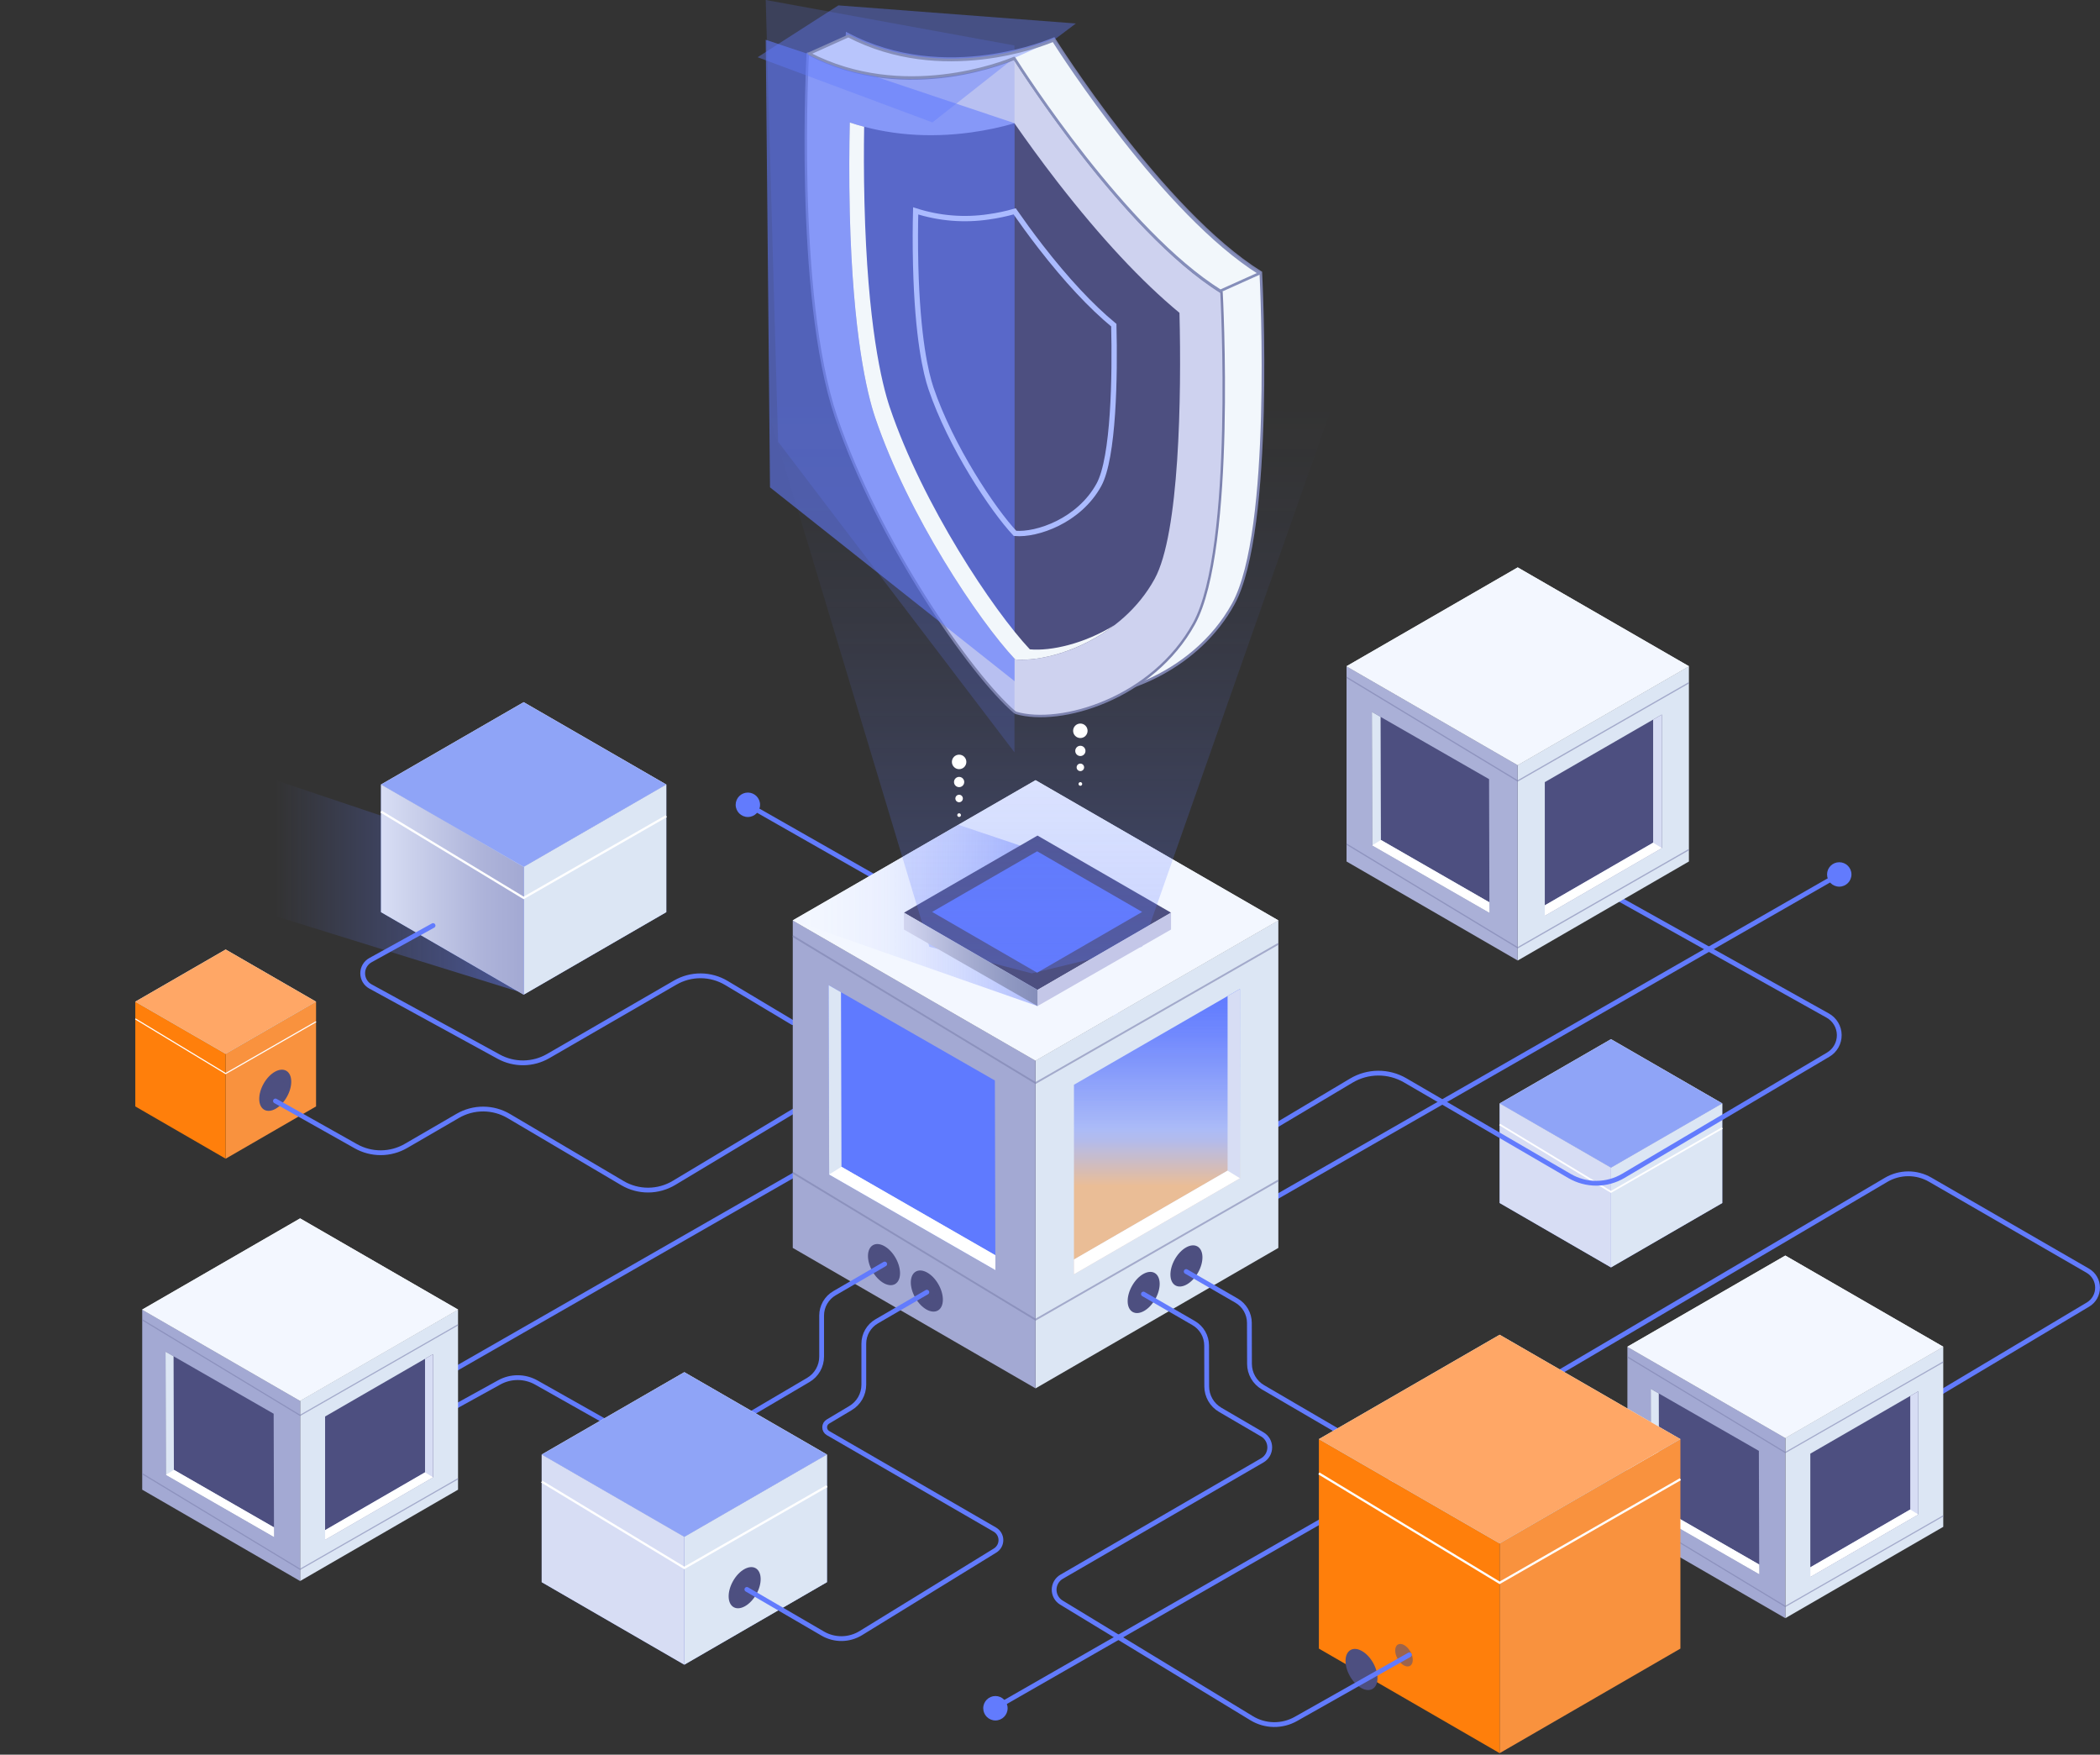 <svg width="237" height="198" viewBox="0 0 237 198" fill="none" xmlns="http://www.w3.org/2000/svg">
<rect x="0" y="0" width="237" height="198" fill="#333333" stroke="none"/>
<g clip-path="url(#clip0_29_1188)">
<path style="mix-blend-mode:multiply" opacity="0.75" d="M59.194 112.109L31.106 103.383L31.023 88.014L75.195 102.852L59.194 112.109Z" fill="url(#paint0_linear_29_1188)"/>
<path style="mix-blend-mode:multiply" opacity="0.75" d="M114.686 156.766L62.014 140.407L61.861 111.584L144.693 139.409L114.686 156.766Z" fill="url(#paint1_linear_29_1188)"/>
<path style="mix-blend-mode:multiply" opacity="0.75" d="M171.03 107.296L137.794 96.974L137.699 78.789L189.964 96.347L171.03 107.296Z" fill="url(#paint2_linear_29_1188)"/>
<path d="M75.196 102.929L59.1 112.24V97.819L75.196 88.525V102.929Z" fill="#8FA4F7"/>
<g style="mix-blend-mode:multiply">
<path d="M75.196 102.929L59.1 112.24V97.819L75.196 88.525V102.929Z" fill="#DCE6F4"/>
</g>
<path d="M43.002 102.929L59.099 112.24V97.819L43.002 88.525V102.929Z" fill="#8FA4F7"/>
<path style="mix-blend-mode:multiply" d="M43.002 102.929L59.099 112.24V97.819L43.002 88.525V102.929Z" fill="url(#paint3_linear_29_1188)"/>
<path d="M75.195 88.526L59.099 79.234L43.002 88.526L59.099 97.819L75.195 88.526Z" fill="#F3F7FF"/>
<path d="M75.195 88.526L59.099 79.234L43.002 88.526L59.099 97.819L75.195 88.526Z" fill="#8FA4F7"/>
<path d="M43.002 91.58L59.099 101.323L75.195 92.095" stroke="white" stroke-width="0.252" stroke-miterlimit="10"/>
<path style="mix-blend-mode:multiply" opacity="0.75" d="M181.886 142.912L159.968 136.105L159.906 124.111L194.372 135.69L181.886 142.912Z" fill="url(#paint4_linear_29_1188)"/>
<path d="M194.37 135.751L181.811 143.016V131.761L194.37 124.512V135.751Z" fill="#8FA4F7"/>
<g style="mix-blend-mode:multiply">
<path d="M194.37 135.751L181.811 143.016V131.761L194.37 124.512V135.751Z" fill="#DCE6F4"/>
</g>
<path d="M169.25 135.751L181.812 143.016V131.761L169.25 124.512V135.751Z" fill="#8FA4F7"/>
<path style="mix-blend-mode:multiply" d="M169.25 135.751L181.812 143.016V131.761L169.25 124.512V135.751Z" fill="url(#paint5_linear_29_1188)"/>
<path d="M194.372 124.511L181.812 117.262L169.25 124.511L181.812 131.761L194.372 124.511Z" fill="#F3F7FF"/>
<path d="M194.372 124.511L181.812 117.262L169.25 124.511L181.812 131.761L194.372 124.511Z" fill="#8FA4F7"/>
<path d="M169.25 126.895L181.812 134.496L194.372 127.295" stroke="white" stroke-width="0.198" stroke-miterlimit="10"/>
<path style="mix-blend-mode:multiply" opacity="0.75" d="M33.331 178.179L0.095 167.858L0 149.672L52.264 167.229L33.331 178.179Z" fill="url(#paint6_linear_29_1188)"/>
<path style="mix-blend-mode:multiply" opacity="0.75" d="M200.52 182.605L167.285 172.282L167.189 154.096L219.454 171.653L200.52 182.605Z" fill="url(#paint7_linear_29_1188)"/>
<path d="M142.68 135.86L207.574 98.676" stroke="#627BFD" stroke-width="0.541" stroke-linecap="round" stroke-linejoin="round"/>
<path d="M141.138 123.115L84.4 90.812" stroke="#627BFD" stroke-width="0.541" stroke-linecap="round" stroke-linejoin="round"/>
<path d="M39.617 161.233L104.511 124.047" stroke="#627BFD" stroke-width="0.541" stroke-linecap="round" stroke-linejoin="round"/>
<path d="M112.248 192.76L177.142 155.576" stroke="#627BFD" stroke-width="0.541" stroke-linecap="round" stroke-linejoin="round"/>
<path style="mix-blend-mode:multiply" opacity="0.75" d="M25.341 130.836L7.34 125.245L7.287 115.395L35.597 124.904L25.341 130.836Z" fill="url(#paint8_linear_29_1188)"/>
<path d="M35.669 124.851L25.469 130.75V118.919L35.669 113.031V124.851Z" fill="#F9923E"/>
<path d="M15.27 124.851L25.468 130.75V118.919L15.27 113.031V124.851Z" fill="#FF7F0B"/>
<path d="M35.668 113.032L25.468 107.145L15.27 113.032L25.468 118.92L35.668 113.032Z" fill="#F3F7FF"/>
<path d="M35.668 113.032L25.468 107.145L15.27 113.032L25.468 118.92L35.668 113.032Z" fill="#FFA766"/>
<path d="M15.27 114.969L25.468 121.142L35.668 115.295" stroke="white" stroke-width="0.124" stroke-miterlimit="10"/>
<path d="M32.378 123.772C33.063 122.556 33.029 121.238 32.303 120.828C31.577 120.418 30.433 121.07 29.749 122.286C29.065 123.501 29.098 124.819 29.824 125.229C30.55 125.64 31.694 124.987 32.378 123.772Z" fill="#4D4F80"/>
<g style="mix-blend-mode:multiply" opacity="0.55">
<path d="M31.785 123.436C32.16 122.769 32.141 122.047 31.743 121.821C31.344 121.596 30.717 121.954 30.341 122.62C29.966 123.286 29.985 124.009 30.384 124.234C30.782 124.459 31.41 124.102 31.785 123.436Z" fill="#4D4F80"/>
</g>
<path d="M31.086 124.237L40.164 129.344C41.029 129.83 42.005 130.083 42.998 130.076C43.99 130.07 44.963 129.804 45.821 129.306L51.66 125.917C52.536 125.408 53.53 125.142 54.542 125.146C55.554 125.149 56.547 125.422 57.419 125.936L70.239 133.501C71.123 134.023 72.13 134.296 73.156 134.292C74.182 134.288 75.187 134.008 76.067 133.48L93.331 123.119" stroke="#627BFD" stroke-width="0.541" stroke-linecap="round" stroke-linejoin="round"/>
<path d="M48.874 104.441L41.82 108.338C41.551 108.484 41.327 108.699 41.17 108.961C41.014 109.224 40.932 109.524 40.932 109.829C40.932 110.135 41.014 110.435 41.17 110.698C41.327 110.96 41.551 111.175 41.82 111.32L56.28 119.233C57.139 119.703 58.105 119.944 59.083 119.933C60.062 119.921 61.022 119.658 61.87 119.167L76.201 110.878C77.081 110.369 78.08 110.105 79.096 110.112C80.111 110.12 81.107 110.399 81.979 110.92L89.461 115.393" stroke="#627BFD" stroke-width="0.541" stroke-linecap="round" stroke-linejoin="round"/>
<path d="M136.602 131.409L152.504 121.938C153.422 121.391 154.47 121.1 155.538 121.095C156.607 121.089 157.657 121.369 158.582 121.906L177.143 132.707C178.065 133.243 179.113 133.524 180.178 133.52C181.244 133.515 182.289 133.227 183.207 132.684L206.328 119.007C206.713 118.779 207.03 118.454 207.249 118.064C207.468 117.675 207.58 117.234 207.574 116.787C207.569 116.34 207.446 115.902 207.217 115.518C206.989 115.134 206.663 114.817 206.274 114.599L178.738 99.217" stroke="#627BFD" stroke-width="0.541" stroke-linecap="round" stroke-linejoin="round"/>
<path d="M144.27 140.817L116.869 156.666V119.674L144.27 103.855V140.817Z" fill="#DCE6F4"/>
<path d="M139.936 132.955L121.203 143.788V122.406L139.936 111.592V132.955Z" fill="url(#paint9_linear_29_1188)"/>
<path d="M138.543 112.397V132.097L121.203 142.128V143.788L139.936 132.955V111.592L138.543 112.397Z" fill="url(#paint10_linear_29_1188)"/>
<path d="M89.469 140.817L116.869 156.666V119.674L89.469 103.855V140.817Z" fill="url(#paint11_linear_29_1188)"/>
<path d="M144.27 103.856L116.869 88.039L89.469 103.856L116.869 119.674L144.27 103.856Z" fill="#F3F7FF"/>
<path d="M144.27 103.856L116.869 88.039L89.469 103.856L116.869 119.674L144.27 103.856Z" fill="#F3F7FF"/>
<path opacity="0.6" d="M89.469 105.627L116.869 122.21L144.27 106.502" stroke="#7D83AF" stroke-width="0.202" stroke-miterlimit="10"/>
<path opacity="0.6" d="M89.469 132.328L116.869 148.914L144.27 133.205" stroke="#7D83AF" stroke-width="0.202" stroke-miterlimit="10"/>
<path d="M138.543 132.098L139.936 132.955L121.203 143.789V142.128L138.543 132.098Z" fill="white"/>
<path d="M93.575 132.526L112.337 143.308L112.278 121.923L93.516 111.162L93.575 132.526Z" fill="url(#paint12_linear_29_1188)"/>
<path d="M94.911 111.963L94.966 131.664L112.333 141.645L112.337 143.308L93.575 132.526L93.516 111.162L94.911 111.963Z" fill="#DCE6F4"/>
<path d="M94.967 131.664L93.576 132.526L112.339 143.308L112.334 141.646L94.967 131.664Z" fill="white"/>
<path d="M190.606 97.212L171.285 108.387V86.333L190.606 75.18V97.212Z" fill="#DCE6F4"/>
<path d="M187.549 95.695L174.342 103.335V88.257L187.549 80.633V95.695Z" fill="#4D4F80"/>
<path d="M186.568 81.2V95.092L174.342 102.161V103.335L187.549 95.695V80.633L186.568 81.2Z" fill="url(#paint13_linear_29_1188)"/>
<path d="M151.967 97.212L171.285 108.387V86.333L151.967 75.18V97.212Z" fill="url(#paint14_linear_29_1188)"/>
<path d="M190.606 75.178L171.285 64.027L151.967 75.178L171.285 86.331L190.606 75.178Z" fill="#F3F7FF"/>
<path d="M190.606 75.178L171.285 64.027L151.967 75.178L171.285 86.331L190.606 75.178Z" fill="#F3F7FF"/>
<path opacity="0.6" d="M151.967 76.428L171.285 88.119L190.606 77.044" stroke="#7D83AF" stroke-width="0.142" stroke-miterlimit="10"/>
<path opacity="0.6" d="M151.967 95.252L171.285 106.945L190.606 95.87" stroke="#7D83AF" stroke-width="0.142" stroke-miterlimit="10"/>
<path d="M186.568 95.092L187.549 95.695L174.342 103.335V102.161L186.568 95.092Z" fill="white"/>
<path d="M154.866 95.393L168.094 102.994L168.052 87.919L154.824 80.33L154.866 95.393Z" fill="#4D4F80"/>
<path d="M155.807 80.896L155.845 94.785L168.09 101.823L168.094 102.994L154.866 95.393L154.824 80.33L155.807 80.896Z" fill="#DCE6F4"/>
<path d="M155.844 94.783L154.865 95.391L168.093 102.992L168.089 101.821L155.844 94.783Z" fill="white"/>
<path style="mix-blend-mode:multiply" opacity="0.5" d="M117.089 113.527L89.469 103.855L108.153 93.07L117.049 96.063L117.089 113.527Z" fill="url(#paint15_linear_29_1188)"/>
<g style="mix-blend-mode:multiply">
<path d="M102.018 102.988L117.089 94.287L132.16 102.988L117.089 111.705L102.018 102.988Z" fill="#4D4F80"/>
</g>
<path d="M105.197 102.903L117.049 96.062L128.9 102.903L117.049 109.759L105.197 102.903Z" fill="#627BFD"/>
<path opacity="0.3" d="M104.881 106.833L86.123 44.568L150.076 46.576L128.9 106.833L116.441 109.836L104.881 106.833Z" fill="url(#paint16_linear_29_1188)"/>
<path d="M121.927 85.311C122.245 85.311 122.504 85.052 122.504 84.733C122.504 84.413 122.245 84.154 121.927 84.154C121.608 84.154 121.35 84.413 121.35 84.733C121.35 85.052 121.608 85.311 121.927 85.311Z" fill="white"/>
<path d="M121.925 83.281C122.376 83.281 122.741 82.915 122.741 82.464C122.741 82.013 122.376 81.647 121.925 81.647C121.475 81.647 121.109 82.013 121.109 82.464C121.109 82.915 121.475 83.281 121.925 83.281Z" fill="white"/>
<path d="M121.927 87.013C122.16 87.013 122.35 86.823 122.35 86.59C122.35 86.356 122.16 86.166 121.927 86.166C121.693 86.166 121.504 86.356 121.504 86.59C121.504 86.823 121.693 87.013 121.927 87.013Z" fill="white"/>
<path d="M121.926 88.671C122.04 88.671 122.133 88.578 122.133 88.463C122.133 88.349 122.04 88.256 121.926 88.256C121.812 88.256 121.719 88.349 121.719 88.463C121.719 88.578 121.812 88.671 121.926 88.671Z" fill="white"/>
<path d="M108.243 88.822C108.562 88.822 108.82 88.564 108.82 88.244C108.82 87.925 108.562 87.666 108.243 87.666C107.924 87.666 107.666 87.925 107.666 88.244C107.666 88.564 107.924 88.822 108.243 88.822Z" fill="white"/>
<path d="M108.244 86.793C108.694 86.793 109.06 86.427 109.06 85.976C109.06 85.524 108.694 85.158 108.244 85.158C107.793 85.158 107.428 85.524 107.428 85.976C107.428 86.427 107.793 86.793 108.244 86.793Z" fill="white"/>
<path d="M108.243 90.527C108.477 90.527 108.666 90.337 108.666 90.103C108.666 89.869 108.477 89.68 108.243 89.68C108.01 89.68 107.82 89.869 107.82 90.103C107.82 90.337 108.01 90.527 108.243 90.527Z" fill="white"/>
<path d="M108.242 92.187C108.357 92.187 108.45 92.094 108.45 91.979C108.45 91.864 108.357 91.772 108.242 91.772C108.128 91.772 108.035 91.864 108.035 91.979C108.035 92.094 108.128 92.187 108.242 92.187Z" fill="white"/>
<path d="M117.088 111.704V113.527L132.159 104.89V102.986L117.088 111.704Z" fill="#C4C7E8"/>
<path style="mix-blend-mode:multiply" d="M117.089 111.704V113.527L102.018 104.89V102.986L117.089 111.704Z" fill="url(#paint17_linear_29_1188)"/>
<path d="M118.931 4.381C118.931 4.381 106.88 9.815 95.602 3.828C95.602 3.828 94.099 30.95 98.8 44.854C103.502 58.758 113.916 73.798 118.931 78.123L119.108 78.224C124.119 79.681 134.512 76.642 139.192 68.147C143.873 59.652 142.296 30.757 142.296 30.757C131.021 23.743 118.931 4.381 118.931 4.381Z" fill="#F2F7FC"/>
<path d="M121.858 78.721C120.916 78.734 119.977 78.615 119.068 78.365L119.034 78.353L118.856 78.251C113.711 73.814 103.303 58.631 98.66 44.9C94.009 31.134 95.441 4.092 95.455 3.813L95.468 3.584L95.68 3.692C106.753 9.574 118.759 4.294 118.879 4.241L118.996 4.188L119.063 4.296C119.184 4.49 131.264 23.711 142.375 30.626L142.441 30.666V30.742C142.456 31.032 143.961 59.777 139.319 68.212C135.405 75.324 127.374 78.721 121.858 78.721ZM119.165 78.086C124.239 79.547 134.488 76.377 139.056 68.073C143.54 59.925 142.227 32.491 142.147 30.84C131.429 24.123 119.863 6.123 118.873 4.565C117.605 5.096 106.29 9.535 95.737 4.063C95.608 6.727 94.529 31.761 98.939 44.803C103.567 58.487 113.926 73.607 119.023 78.01L119.165 78.086Z" fill="#7D83AF"/>
<path d="M114.493 6.604C114.493 6.604 102.432 12.036 91.164 6.051C91.164 6.051 89.661 33.173 94.363 47.075C99.064 60.977 109.479 76.02 114.493 80.345L114.669 80.447C119.679 81.904 130.074 78.865 134.752 70.37C139.431 61.875 137.856 32.978 137.856 32.978C126.582 25.966 114.493 6.604 114.493 6.604Z" fill="#CED2EF"/>
<path opacity="0.2" d="M114.491 5.128V84.895L87.813 49.847L86.418 -0.002L114.491 5.128Z" fill="#627BFD"/>
<path d="M114.493 6.604C114.493 6.604 102.432 12.036 91.164 6.051C91.164 6.051 89.661 33.173 94.363 47.075C99.064 60.977 109.479 76.02 114.493 80.345L114.669 80.447C119.679 81.904 130.074 78.865 134.752 70.37C139.431 61.875 137.856 32.978 137.856 32.978C126.582 25.966 114.493 6.604 114.493 6.604Z" stroke="#7D83AF" stroke-width="0.278" stroke-linecap="round" stroke-linejoin="round"/>
<path d="M114.566 74.409C110.439 70.021 102.488 58.123 98.765 47.116C97.844 44.386 96.243 37.755 95.901 24.03C95.803 20.061 95.837 16.472 95.901 13.824C100.188 15.23 104.78 15.605 109.625 14.938C111.268 14.711 112.893 14.368 114.488 13.911C115.807 15.807 117.469 18.113 119.369 20.566C124.232 26.824 128.826 31.759 133.111 35.3C133.348 44.72 133.111 60.23 130.308 65.326C126.629 72.044 118.695 74.78 114.566 74.409Z" fill="#4D4F80"/>
<path opacity="0.58" d="M114.502 13.904V76.866L86.9 54.994L86.418 4.49L114.502 13.904Z" fill="#627BFD"/>
<path d="M142.147 30.841C131.429 24.125 119.863 6.125 118.873 4.566C117.605 5.098 106.29 9.537 95.737 4.064L91.32 6.051C101.874 11.524 113.182 7.085 114.455 6.551C115.444 8.112 127.01 26.112 137.729 32.826L142.147 30.841Z" fill="#F2F7FB"/>
<path opacity="0.4" d="M118.873 4.566L114.454 6.55L105.233 13.815L85.502 6.459L94.616 0.609L121.422 2.649L118.873 4.566Z" fill="#627BFD"/>
<path d="M142.147 30.841C131.429 24.125 119.863 6.125 118.873 4.566C117.605 5.098 106.29 9.537 95.737 4.064L91.32 6.051C101.874 11.524 113.182 7.085 114.455 6.551C115.444 8.112 127.01 26.112 137.729 32.826L142.147 30.841Z" stroke="#858EBA" stroke-width="0.3" stroke-linecap="round" stroke-linejoin="round"/>
<path d="M116.224 73.272C112.097 68.884 104.146 56.985 100.423 45.978C99.502 43.248 97.901 36.617 97.561 22.893C97.481 19.682 97.487 16.719 97.525 14.303C96.98 14.161 96.441 14 95.903 13.824C95.844 16.472 95.811 20.061 95.903 24.03C96.246 37.763 97.846 44.394 98.768 47.116C102.491 58.129 110.442 70.021 114.569 74.409C117.387 74.661 121.987 73.463 125.797 70.529C122.389 72.632 118.645 73.49 116.224 73.272Z" fill="#F2F7FB"/>
<path d="M114.549 60.187C112.069 57.55 107.296 50.406 105.059 43.794C104.505 42.155 103.545 38.173 103.34 29.926C103.281 27.544 103.3 25.387 103.34 23.797C106.001 24.65 108.822 24.879 111.585 24.466C112.574 24.329 113.552 24.123 114.511 23.848C115.304 24.987 116.302 26.372 117.443 27.846C120.357 31.604 123.124 34.566 125.701 36.693C125.843 42.352 125.701 51.664 124.01 54.725C121.788 58.764 117.025 60.407 114.549 60.187Z" stroke="#ABBBFF" stroke-width="0.601" stroke-miterlimit="10"/>
<path d="M101.012 144.898C101.737 144.485 101.767 143.167 101.08 141.954C100.392 140.74 99.246 140.091 98.522 140.503C97.797 140.916 97.766 142.234 98.454 143.447C99.142 144.661 100.287 145.31 101.012 144.898Z" fill="#4D4F80"/>
<g style="mix-blend-mode:multiply" opacity="0.55">
<path d="M100.451 143.905C100.849 143.679 100.866 142.956 100.489 142.291C100.112 141.626 99.484 141.27 99.086 141.496C98.688 141.723 98.671 142.445 99.048 143.111C99.425 143.776 100.053 144.132 100.451 143.905Z" fill="#4D4F80"/>
</g>
<path d="M105.846 147.88C106.571 147.468 106.601 146.15 105.914 144.936C105.226 143.723 104.08 143.073 103.356 143.486C102.631 143.898 102.601 145.216 103.288 146.43C103.976 147.643 105.121 148.292 105.846 147.88Z" fill="#4D4F80"/>
<g style="mix-blend-mode:multiply" opacity="0.55">
<path d="M105.283 146.886C105.681 146.659 105.698 145.937 105.321 145.271C104.944 144.606 104.316 144.25 103.918 144.477C103.52 144.703 103.503 145.426 103.88 146.091C104.257 146.756 104.885 147.112 105.283 146.886Z" fill="#4D4F80"/>
</g>
<path d="M135.212 143.594C135.897 142.379 135.863 141.061 135.137 140.65C134.411 140.24 133.267 140.893 132.583 142.108C131.899 143.323 131.932 144.641 132.658 145.052C133.385 145.462 134.528 144.809 135.212 143.594Z" fill="#4D4F80"/>
<g style="mix-blend-mode:multiply" opacity="0.55">
<path d="M134.619 143.26C134.994 142.594 134.975 141.871 134.577 141.646C134.178 141.42 133.551 141.778 133.175 142.444C132.8 143.11 132.819 143.833 133.218 144.058C133.616 144.284 134.244 143.926 134.619 143.26Z" fill="#4D4F80"/>
</g>
<path d="M130.386 146.588C131.071 145.373 131.037 144.055 130.311 143.644C129.585 143.234 128.441 143.887 127.757 145.102C127.072 146.317 127.106 147.635 127.832 148.046C128.558 148.456 129.702 147.804 130.386 146.588Z" fill="#4D4F80"/>
<g style="mix-blend-mode:multiply" opacity="0.55">
<path d="M129.793 146.254C130.168 145.588 130.149 144.865 129.75 144.64C129.352 144.414 128.724 144.772 128.349 145.438C127.974 146.104 127.993 146.827 128.392 147.052C128.79 147.278 129.418 146.92 129.793 146.254Z" fill="#4D4F80"/>
</g>
<path style="mix-blend-mode:multiply" opacity="0.5" d="M93.516 111.162V112.909H94.913L111.498 122.737L111.614 141.232L109.68 141.781L112.337 143.308L112.278 121.923L93.516 111.162Z" fill="url(#paint18_linear_29_1188)"/>
<path d="M99.843 142.635L94.18 145.928C93.738 146.184 93.371 146.553 93.116 146.996C92.861 147.439 92.727 147.941 92.727 148.453V153.08C92.728 153.614 92.589 154.138 92.324 154.601C92.06 155.064 91.679 155.449 91.22 155.719L78.354 163.284C77.621 163.715 76.788 163.946 75.938 163.954C75.088 163.962 74.251 163.746 73.51 163.329L60.53 156.009C59.892 155.649 59.174 155.458 58.442 155.455C57.71 155.451 56.989 155.635 56.348 155.988L44.285 162.641" stroke="#627BFD" stroke-width="0.541" stroke-linecap="round" stroke-linejoin="round"/>
<path style="mix-blend-mode:multiply" opacity="0.75" d="M77.326 187.711L49.239 178.987L49.156 163.615L93.328 178.455L77.326 187.711Z" fill="url(#paint19_linear_29_1188)"/>
<path d="M93.329 178.535L77.232 187.845V173.422L93.329 164.131V178.535Z" fill="#8FA4F7"/>
<g style="mix-blend-mode:multiply">
<path d="M93.329 178.535L77.232 187.845V173.422L93.329 164.131V178.535Z" fill="#DCE6F4"/>
</g>
<path d="M61.135 178.535L77.231 187.845V173.422L61.135 164.131V178.535Z" fill="#8FA4F7"/>
<path style="mix-blend-mode:multiply" d="M61.135 178.535L77.231 187.845V173.422L61.135 164.131V178.535Z" fill="url(#paint20_linear_29_1188)"/>
<path d="M93.328 164.131L77.231 154.838L61.135 164.131L77.231 173.423L93.328 164.131Z" fill="#F3F7FF"/>
<path d="M93.328 164.131L77.231 154.838L61.135 164.131L77.231 173.423L93.328 164.131Z" fill="#8FA4F7"/>
<path d="M61.135 167.184L77.231 176.926L93.328 167.698" stroke="white" stroke-width="0.252" stroke-miterlimit="10"/>
<path d="M85.355 179.901C86.039 178.685 86.005 177.367 85.279 176.957C84.553 176.547 83.41 177.199 82.726 178.415C82.041 179.63 82.075 180.948 82.801 181.358C83.527 181.769 84.671 181.116 85.355 179.901Z" fill="#4D4F80"/>
<g style="mix-blend-mode:multiply" opacity="0.55">
<path d="M84.763 179.565C85.139 178.898 85.12 178.176 84.721 177.95C84.323 177.725 83.695 178.082 83.32 178.749C82.945 179.415 82.964 180.138 83.362 180.363C83.761 180.588 84.388 180.231 84.763 179.565Z" fill="#4D4F80"/>
</g>
<path d="M51.693 168.099L33.869 178.407V158.062L51.693 147.773V168.099Z" fill="#DCE6F4"/>
<path d="M48.873 166.7L36.69 173.749V159.84L48.873 152.805V166.7Z" fill="#4D4F80"/>
<path d="M47.968 153.328V166.143L36.69 172.667V173.749L48.873 166.7V152.805L47.968 153.328Z" fill="url(#paint21_linear_29_1188)"/>
<path d="M16.049 168.099L33.871 178.407V158.062L16.049 147.773V168.099Z" fill="url(#paint22_linear_29_1188)"/>
<path d="M51.694 147.775L33.871 137.486L16.049 147.775L33.871 158.064L51.694 147.775Z" fill="#F3F7FF"/>
<path d="M51.694 147.775L33.871 137.486L16.049 147.775L33.871 158.064L51.694 147.775Z" fill="#F3F7FF"/>
<path opacity="0.6" d="M16.049 148.926L33.871 159.712L51.694 149.496" stroke="#7D83AF" stroke-width="0.13" stroke-miterlimit="10"/>
<path opacity="0.6" d="M16.049 166.293L33.871 177.08L51.694 166.863" stroke="#7D83AF" stroke-width="0.13" stroke-miterlimit="10"/>
<path d="M47.968 166.143L48.873 166.7L36.69 173.748V172.666L47.968 166.143Z" fill="white"/>
<path d="M18.72 166.421L30.924 173.435L30.884 159.527L18.682 152.527L18.72 166.421Z" fill="#4D4F80"/>
<path d="M19.589 153.046L19.625 165.862L30.92 172.353L30.924 173.433L18.72 166.421L18.682 152.527L19.589 153.046Z" fill="#DCE6F4"/>
<path d="M19.625 165.861L18.721 166.42L30.925 173.433L30.921 172.353L19.625 165.861Z" fill="white"/>
<path d="M104.601 145.811L98.939 149.104C98.498 149.36 98.131 149.729 97.876 150.172C97.621 150.615 97.487 151.117 97.487 151.629V156.256C97.487 156.79 97.348 157.314 97.083 157.777C96.818 158.24 96.437 158.625 95.978 158.895L93.441 160.409C93.328 160.476 93.234 160.57 93.168 160.684C93.103 160.798 93.069 160.927 93.069 161.059C93.069 161.19 93.103 161.319 93.168 161.433C93.234 161.547 93.328 161.641 93.441 161.708L112.273 172.6C112.479 172.719 112.651 172.89 112.772 173.095C112.892 173.301 112.957 173.534 112.96 173.773C112.964 174.011 112.905 174.246 112.79 174.455C112.675 174.664 112.508 174.839 112.305 174.964L97.151 184.283C96.505 184.679 95.765 184.894 95.007 184.903C94.25 184.912 93.504 184.716 92.849 184.335L84.291 179.352" stroke="#627BFD" stroke-width="0.541" stroke-linecap="round" stroke-linejoin="round"/>
<path d="M133.871 143.481L139.543 146.758C139.986 147.013 140.353 147.38 140.609 147.822C140.865 148.265 141.001 148.767 141.002 149.278L141.015 153.906C141.016 154.439 141.156 154.963 141.422 155.425C141.688 155.888 142.07 156.272 142.53 156.54L155.426 164.07C156.16 164.498 156.994 164.727 157.844 164.733C158.694 164.738 159.53 164.52 160.27 164.101L212.858 133.137C213.612 132.693 214.47 132.457 215.344 132.453C216.219 132.449 217.079 132.678 217.836 133.116L235.618 143.386C235.952 143.579 236.23 143.856 236.425 144.19C236.619 144.524 236.722 144.903 236.725 145.289C236.728 145.676 236.63 146.056 236.44 146.393C236.251 146.73 235.977 147.011 235.645 147.209L216.691 158.518" stroke="#627BFD" stroke-width="0.541" stroke-linecap="round" stroke-linejoin="round"/>
<path d="M219.31 172.29L201.486 182.598V162.254L219.31 151.965V172.29Z" fill="#DCE6F4"/>
<path d="M216.49 170.894L204.307 177.94V164.032L216.49 156.998V170.894Z" fill="#4D4F80"/>
<path d="M215.585 157.521V170.337L204.307 176.86V177.94L216.49 170.894V156.998L215.585 157.521Z" fill="url(#paint23_linear_29_1188)"/>
<path d="M183.664 172.29L201.486 182.598V162.254L183.664 151.965V172.29Z" fill="url(#paint24_linear_29_1188)"/>
<path d="M219.31 151.966L201.486 141.68L183.664 151.966L201.486 162.255L219.31 151.966Z" fill="#F3F7FF"/>
<path d="M219.31 151.966L201.486 141.68L183.664 151.966L201.486 162.255L219.31 151.966Z" fill="#F3F7FF"/>
<path opacity="0.6" d="M183.664 153.117L201.486 163.904L219.31 153.687" stroke="#7D83AF" stroke-width="0.13" stroke-miterlimit="10"/>
<path opacity="0.6" d="M183.664 170.484L201.486 181.273L219.31 171.054" stroke="#7D83AF" stroke-width="0.13" stroke-miterlimit="10"/>
<path d="M215.585 170.336L216.49 170.893L204.307 177.939V176.859L215.585 170.336Z" fill="white"/>
<path d="M186.337 170.614L198.542 177.627L198.501 163.718L186.299 156.719L186.337 170.614Z" fill="#4D4F80"/>
<path d="M187.206 157.24L187.242 170.053L198.537 176.547L198.542 177.627L186.337 170.614L186.299 156.719L187.206 157.24Z" fill="#DCE6F4"/>
<path d="M187.241 170.053L186.336 170.614L198.541 177.626L198.536 176.546L187.241 170.053Z" fill="white"/>
<path style="mix-blend-mode:multiply" opacity="0.75" d="M168.989 197.999L132.986 186.816L132.883 167.115L189.502 186.136L168.989 197.999Z" fill="url(#paint25_linear_29_1188)"/>
<path d="M189.645 186.031L169.246 197.83V174.168L189.645 162.393V186.031Z" fill="#F9923E"/>
<path d="M148.846 186.031L169.247 197.83V174.168L148.846 162.393V186.031Z" fill="#FF7F0B"/>
<path d="M189.646 162.393L169.247 150.617L148.846 162.393L169.247 174.168L189.646 162.393Z" fill="#F3F7FF"/>
<path d="M189.646 162.393L169.247 150.617L148.846 162.393L169.247 174.168L189.646 162.393Z" fill="#FFA766"/>
<path d="M148.846 166.262L169.247 178.609L189.646 166.914" stroke="white" stroke-width="0.25" stroke-miterlimit="10"/>
<path d="M154.892 190.585C155.618 190.176 155.652 188.86 154.97 187.646C154.287 186.432 153.146 185.779 152.421 186.189C151.695 186.598 151.661 187.914 152.343 189.128C153.026 190.342 154.167 190.994 154.892 190.585Z" fill="#4D4F80"/>
<g style="mix-blend-mode:multiply" opacity="0.55">
<path d="M159.131 187.979C159.529 187.753 159.546 187.03 159.169 186.365C158.792 185.7 158.164 185.344 157.766 185.571C157.368 185.797 157.351 186.52 157.728 187.185C158.105 187.85 158.733 188.206 159.131 187.979Z" fill="#4D4F80"/>
</g>
<path d="M129.044 146.023L134.716 149.3C135.158 149.555 135.526 149.922 135.782 150.364C136.038 150.807 136.173 151.309 136.175 151.82L136.187 156.448C136.189 156.981 136.33 157.505 136.596 157.968C136.863 158.43 137.245 158.814 137.705 159.083L142.468 161.865C142.722 162.015 142.932 162.229 143.078 162.484C143.223 162.74 143.3 163.03 143.3 163.325C143.3 163.619 143.223 163.909 143.078 164.165C142.932 164.421 142.722 164.634 142.468 164.784L119.801 177.928C119.55 178.076 119.341 178.287 119.194 178.539C119.048 178.792 118.97 179.079 118.967 179.371C118.964 179.663 119.036 179.951 119.177 180.207C119.318 180.463 119.523 180.678 119.772 180.831L141.259 193.888C142.009 194.344 142.867 194.591 143.744 194.605C144.621 194.619 145.486 194.398 146.251 193.967L159.062 186.732" stroke="#627BFD" stroke-width="0.541" stroke-linecap="round" stroke-linejoin="round"/>
<path d="M207.574 100.052C208.334 100.052 208.95 99.435 208.95 98.674C208.95 97.912 208.334 97.295 207.574 97.295C206.813 97.295 206.197 97.912 206.197 98.674C206.197 99.435 206.813 100.052 207.574 100.052Z" fill="#627BFD"/>
<path d="M84.402 92.191C85.162 92.191 85.778 91.574 85.778 90.812C85.778 90.051 85.162 89.434 84.402 89.434C83.642 89.434 83.025 90.051 83.025 90.812C83.025 91.574 83.642 92.191 84.402 92.191Z" fill="#627BFD"/>
<path d="M112.341 194.14C113.101 194.14 113.717 193.523 113.717 192.762C113.717 192 113.101 191.383 112.341 191.383C111.581 191.383 110.965 192 110.965 192.762C110.965 193.523 111.581 194.14 112.341 194.14Z" fill="#627BFD"/>
</g>
<defs>
<linearGradient id="paint0_linear_29_1188" x1="31.023" y1="100.06" x2="75.195" y2="100.06" gradientUnits="userSpaceOnUse">
<stop stop-color="#627BFD" stop-opacity="0"/>
<stop offset="0.05" stop-color="#627BFD" stop-opacity="0.05"/>
<stop offset="0.52" stop-color="#627BFD" stop-opacity="0.53"/>
<stop offset="0.85" stop-color="#627BFD" stop-opacity="0.84"/>
<stop offset="1" stop-color="#627BFD" stop-opacity="0.96"/>
</linearGradient>
<linearGradient id="paint1_linear_29_1188" x1="24300.2" y1="28735.5" x2="56754.7" y2="28735.5" gradientUnits="userSpaceOnUse">
<stop stop-color="#627BFD" stop-opacity="0"/>
<stop offset="0.05" stop-color="#627BFD" stop-opacity="0.05"/>
<stop offset="0.52" stop-color="#627BFD" stop-opacity="0.53"/>
<stop offset="0.85" stop-color="#627BFD" stop-opacity="0.84"/>
<stop offset="1" stop-color="#627BFD" stop-opacity="0.96"/>
</linearGradient>
<linearGradient id="paint2_linear_29_1188" x1="34179.7" y1="12602.6" x2="47100.5" y2="12602.6" gradientUnits="userSpaceOnUse">
<stop stop-color="#627BFD" stop-opacity="0"/>
<stop offset="0.05" stop-color="#627BFD" stop-opacity="0.05"/>
<stop offset="0.52" stop-color="#627BFD" stop-opacity="0.53"/>
<stop offset="0.85" stop-color="#627BFD" stop-opacity="0.84"/>
<stop offset="1" stop-color="#627BFD" stop-opacity="0.96"/>
</linearGradient>
<linearGradient id="paint3_linear_29_1188" x1="43.002" y1="100.384" x2="59.099" y2="100.384" gradientUnits="userSpaceOnUse">
<stop offset="0.02" stop-color="#D7DDF4"/>
<stop offset="0.18" stop-color="#CDD3ED"/>
<stop offset="0.7" stop-color="#AEB4DA"/>
<stop offset="1" stop-color="#A3A9D3"/>
</linearGradient>
<linearGradient id="paint4_linear_29_1188" x1="26229.3" y1="11975.9" x2="31848.3" y2="11975.9" gradientUnits="userSpaceOnUse">
<stop stop-color="#627BFD" stop-opacity="0"/>
<stop offset="0.05" stop-color="#627BFD" stop-opacity="0.05"/>
<stop offset="0.52" stop-color="#627BFD" stop-opacity="0.53"/>
<stop offset="0.85" stop-color="#627BFD" stop-opacity="0.84"/>
<stop offset="1" stop-color="#627BFD" stop-opacity="0.96"/>
</linearGradient>
<linearGradient id="paint5_linear_29_1188" x1="10226.1" y1="11811.4" x2="10972.5" y2="11811.4" gradientUnits="userSpaceOnUse">
<stop offset="0.02" stop-color="#D7DDF4"/>
<stop offset="0.18" stop-color="#CDD3ED"/>
<stop offset="0.7" stop-color="#AEB4DA"/>
<stop offset="1" stop-color="#A3A9D3"/>
</linearGradient>
<linearGradient id="paint6_linear_29_1188" x1="0" y1="22214.2" x2="12920.8" y2="22214.2" gradientUnits="userSpaceOnUse">
<stop stop-color="#627BFD" stop-opacity="0"/>
<stop offset="0.05" stop-color="#627BFD" stop-opacity="0.05"/>
<stop offset="0.52" stop-color="#627BFD" stop-opacity="0.53"/>
<stop offset="0.85" stop-color="#627BFD" stop-opacity="0.84"/>
<stop offset="1" stop-color="#627BFD" stop-opacity="0.96"/>
</linearGradient>
<linearGradient id="paint7_linear_29_1188" x1="41500.1" y1="22815.9" x2="54420.9" y2="22815.9" gradientUnits="userSpaceOnUse">
<stop stop-color="#627BFD" stop-opacity="0"/>
<stop offset="0.05" stop-color="#627BFD" stop-opacity="0.05"/>
<stop offset="0.52" stop-color="#627BFD" stop-opacity="0.53"/>
<stop offset="0.85" stop-color="#627BFD" stop-opacity="0.84"/>
<stop offset="1" stop-color="#627BFD" stop-opacity="0.96"/>
</linearGradient>
<linearGradient id="paint8_linear_29_1188" x1="983.125" y1="9091.85" x2="4774.09" y2="9091.85" gradientUnits="userSpaceOnUse">
<stop stop-color="#627BFD" stop-opacity="0"/>
<stop offset="0.05" stop-color="#627BFD" stop-opacity="0.05"/>
<stop offset="0.52" stop-color="#627BFD" stop-opacity="0.53"/>
<stop offset="0.85" stop-color="#627BFD" stop-opacity="0.84"/>
<stop offset="1" stop-color="#627BFD" stop-opacity="0.96"/>
</linearGradient>
<linearGradient id="paint9_linear_29_1188" x1="130.571" y1="143.788" x2="130.571" y2="111.592" gradientUnits="userSpaceOnUse">
<stop offset="0.31" stop-color="#FF7F0B" stop-opacity="0.4"/>
<stop offset="0.32" stop-color="#F67F1A" stop-opacity="0.4"/>
<stop offset="0.41" stop-color="#A67D94" stop-opacity="0.4"/>
<stop offset="0.47" stop-color="#757BE0" stop-opacity="0.4"/>
<stop offset="0.51" stop-color="#627BFD" stop-opacity="0.4"/>
<stop offset="0.54" stop-color="#627BFD" stop-opacity="0.45"/>
<stop offset="0.7" stop-color="#617BFE" stop-opacity="0.68"/>
<stop offset="0.83" stop-color="#607AFF" stop-opacity="0.85"/>
<stop offset="0.94" stop-color="#5F7AFF" stop-opacity="0.96"/>
<stop offset="1" stop-color="#5F7AFF"/>
</linearGradient>
<linearGradient id="paint10_linear_29_1188" x1="10861" y1="19523.2" x2="12520.9" y2="19523.2" gradientUnits="userSpaceOnUse">
<stop offset="0.02" stop-color="#D7DDF4"/>
<stop offset="0.18" stop-color="#CDD3ED"/>
<stop offset="0.7" stop-color="#AEB4DA"/>
<stop offset="1" stop-color="#A3A9D3"/>
</linearGradient>
<linearGradient id="paint11_linear_29_1188" x1="12099.7" y1="37797.2" x2="18754.7" y2="30937.1" gradientUnits="userSpaceOnUse">
<stop offset="0.02" stop-color="#D7DDF4"/>
<stop offset="0.18" stop-color="#CDD3ED"/>
<stop offset="0.7" stop-color="#AEB4DA"/>
<stop offset="1" stop-color="#A3A9D3"/>
</linearGradient>
<linearGradient id="paint12_linear_29_1188" x1="9257.26" y1="21862.6" x2="9257.26" y2="16983.5" gradientUnits="userSpaceOnUse">
<stop offset="0.31" stop-color="#FF7F0B" stop-opacity="0.4"/>
<stop offset="0.32" stop-color="#F67F1A" stop-opacity="0.4"/>
<stop offset="0.41" stop-color="#A67D94" stop-opacity="0.4"/>
<stop offset="0.47" stop-color="#757BE0" stop-opacity="0.4"/>
<stop offset="0.51" stop-color="#627BFD" stop-opacity="0.4"/>
<stop offset="0.54" stop-color="#627BFD" stop-opacity="0.45"/>
<stop offset="0.7" stop-color="#617BFE" stop-opacity="0.68"/>
<stop offset="0.83" stop-color="#607AFF" stop-opacity="0.85"/>
<stop offset="0.94" stop-color="#5F7AFF" stop-opacity="0.96"/>
<stop offset="1" stop-color="#5F7AFF"/>
</linearGradient>
<linearGradient id="paint13_linear_29_1188" x1="11065.5" y1="9940.33" x2="11890.5" y2="9940.33" gradientUnits="userSpaceOnUse">
<stop offset="0.02" stop-color="#D7DDF4"/>
<stop offset="0.18" stop-color="#CDD3ED"/>
<stop offset="0.7" stop-color="#AEB4DA"/>
<stop offset="1" stop-color="#A3A9D3"/>
</linearGradient>
<linearGradient id="paint14_linear_29_1188" x1="14344" y1="16438.2" x2="16836.9" y2="13556.6" gradientUnits="userSpaceOnUse">
<stop offset="0.02" stop-color="#D7DDF4"/>
<stop offset="0.18" stop-color="#CDD3ED"/>
<stop offset="0.7" stop-color="#AEB4DA"/>
<stop offset="1" stop-color="#A3A9D3"/>
</linearGradient>
<linearGradient id="paint15_linear_29_1188" x1="89.469" y1="103.3" x2="117.089" y2="103.3" gradientUnits="userSpaceOnUse">
<stop stop-color="#627BFD" stop-opacity="0"/>
<stop offset="0.13" stop-color="#627BFD" stop-opacity="0.02"/>
<stop offset="0.26" stop-color="#627BFD" stop-opacity="0.06"/>
<stop offset="0.39" stop-color="#627BFD" stop-opacity="0.14"/>
<stop offset="0.51" stop-color="#627BFD" stop-opacity="0.25"/>
<stop offset="0.64" stop-color="#627BFD" stop-opacity="0.4"/>
<stop offset="0.77" stop-color="#627BFD" stop-opacity="0.57"/>
<stop offset="0.9" stop-color="#627BFD" stop-opacity="0.78"/>
<stop offset="1" stop-color="#627BFD" stop-opacity="0.96"/>
</linearGradient>
<linearGradient id="paint16_linear_29_1188" x1="118.101" y1="109.836" x2="118.101" y2="44.568" gradientUnits="userSpaceOnUse">
<stop stop-color="#627BFD"/>
<stop offset="0.04" stop-color="#627BFD" stop-opacity="0.95"/>
<stop offset="0.25" stop-color="#627BFD" stop-opacity="0.66"/>
<stop offset="0.44" stop-color="#627BFD" stop-opacity="0.43"/>
<stop offset="0.62" stop-color="#627BFD" stop-opacity="0.24"/>
<stop offset="0.78" stop-color="#627BFD" stop-opacity="0.11"/>
<stop offset="0.91" stop-color="#627BFD" stop-opacity="0.03"/>
<stop offset="1" stop-color="#627BFD" stop-opacity="0"/>
</linearGradient>
<linearGradient id="paint17_linear_29_1188" x1="102.018" y1="108.258" x2="117.089" y2="108.258" gradientUnits="userSpaceOnUse">
<stop offset="0.02" stop-color="#D0D4EF"/>
<stop offset="0.38" stop-color="#AFB5D7"/>
<stop offset="0.78" stop-color="#9099C2"/>
<stop offset="1" stop-color="#858EBA"/>
</linearGradient>
<linearGradient id="paint18_linear_29_1188" x1="8419.32" y1="19423.1" x2="10095.2" y2="19423.1" gradientUnits="userSpaceOnUse">
<stop stop-color="#627BFD" stop-opacity="0"/>
<stop offset="0.13" stop-color="#627BFD" stop-opacity="0.02"/>
<stop offset="0.26" stop-color="#627BFD" stop-opacity="0.06"/>
<stop offset="0.39" stop-color="#627BFD" stop-opacity="0.14"/>
<stop offset="0.51" stop-color="#627BFD" stop-opacity="0.25"/>
<stop offset="0.64" stop-color="#627BFD" stop-opacity="0.4"/>
<stop offset="0.77" stop-color="#627BFD" stop-opacity="0.57"/>
<stop offset="0.9" stop-color="#627BFD" stop-opacity="0.78"/>
<stop offset="1" stop-color="#627BFD" stop-opacity="0.96"/>
</linearGradient>
<linearGradient id="paint19_linear_29_1188" x1="10320" y1="20149.2" x2="19549.2" y2="20149.2" gradientUnits="userSpaceOnUse">
<stop stop-color="#627BFD" stop-opacity="0"/>
<stop offset="0.05" stop-color="#627BFD" stop-opacity="0.05"/>
<stop offset="0.52" stop-color="#627BFD" stop-opacity="0.53"/>
<stop offset="0.85" stop-color="#627BFD" stop-opacity="0.84"/>
<stop offset="1" stop-color="#627BFD" stop-opacity="0.96"/>
</linearGradient>
<linearGradient id="paint20_linear_29_1188" x1="4715.97" y1="19869.6" x2="5941.57" y2="19869.6" gradientUnits="userSpaceOnUse">
<stop offset="0.02" stop-color="#D7DDF4"/>
<stop offset="0.18" stop-color="#CDD3ED"/>
<stop offset="0.7" stop-color="#AEB4DA"/>
<stop offset="1" stop-color="#A3A9D3"/>
</linearGradient>
<linearGradient id="paint21_linear_29_1188" x1="2151.14" y1="16299.2" x2="2853.27" y2="16299.2" gradientUnits="userSpaceOnUse">
<stop offset="0.02" stop-color="#D7DDF4"/>
<stop offset="0.18" stop-color="#CDD3ED"/>
<stop offset="0.7" stop-color="#AEB4DA"/>
<stop offset="1" stop-color="#A3A9D3"/>
</linearGradient>
<linearGradient id="paint22_linear_29_1188" x1="1628.56" y1="25415.9" x2="3750.38" y2="22963.7" gradientUnits="userSpaceOnUse">
<stop offset="0.02" stop-color="#D7DDF4"/>
<stop offset="0.18" stop-color="#CDD3ED"/>
<stop offset="0.7" stop-color="#AEB4DA"/>
<stop offset="1" stop-color="#A3A9D3"/>
</linearGradient>
<linearGradient id="paint23_linear_29_1188" x1="11978.4" y1="16716.4" x2="12680.6" y2="16716.4" gradientUnits="userSpaceOnUse">
<stop offset="0.02" stop-color="#D7DDF4"/>
<stop offset="0.18" stop-color="#CDD3ED"/>
<stop offset="0.7" stop-color="#AEB4DA"/>
<stop offset="1" stop-color="#A3A9D3"/>
</linearGradient>
<linearGradient id="paint24_linear_29_1188" x1="15926.2" y1="26026.6" x2="18047.9" y2="23573.9" gradientUnits="userSpaceOnUse">
<stop offset="0.02" stop-color="#D7DDF4"/>
<stop offset="0.18" stop-color="#CDD3ED"/>
<stop offset="0.7" stop-color="#AEB4DA"/>
<stop offset="1" stop-color="#A3A9D3"/>
</linearGradient>
<linearGradient id="paint25_linear_29_1188" x1="35721.7" y1="26787.8" x2="50885" y2="26787.8" gradientUnits="userSpaceOnUse">
<stop stop-color="#627BFD" stop-opacity="0"/>
<stop offset="0.05" stop-color="#627BFD" stop-opacity="0.05"/>
<stop offset="0.52" stop-color="#627BFD" stop-opacity="0.53"/>
<stop offset="0.85" stop-color="#627BFD" stop-opacity="0.84"/>
<stop offset="1" stop-color="#627BFD" stop-opacity="0.96"/>
</linearGradient>
<clipPath id="clip0_29_1188">
<rect width="237" height="198" fill="white"/>
</clipPath>
</defs>
</svg>
